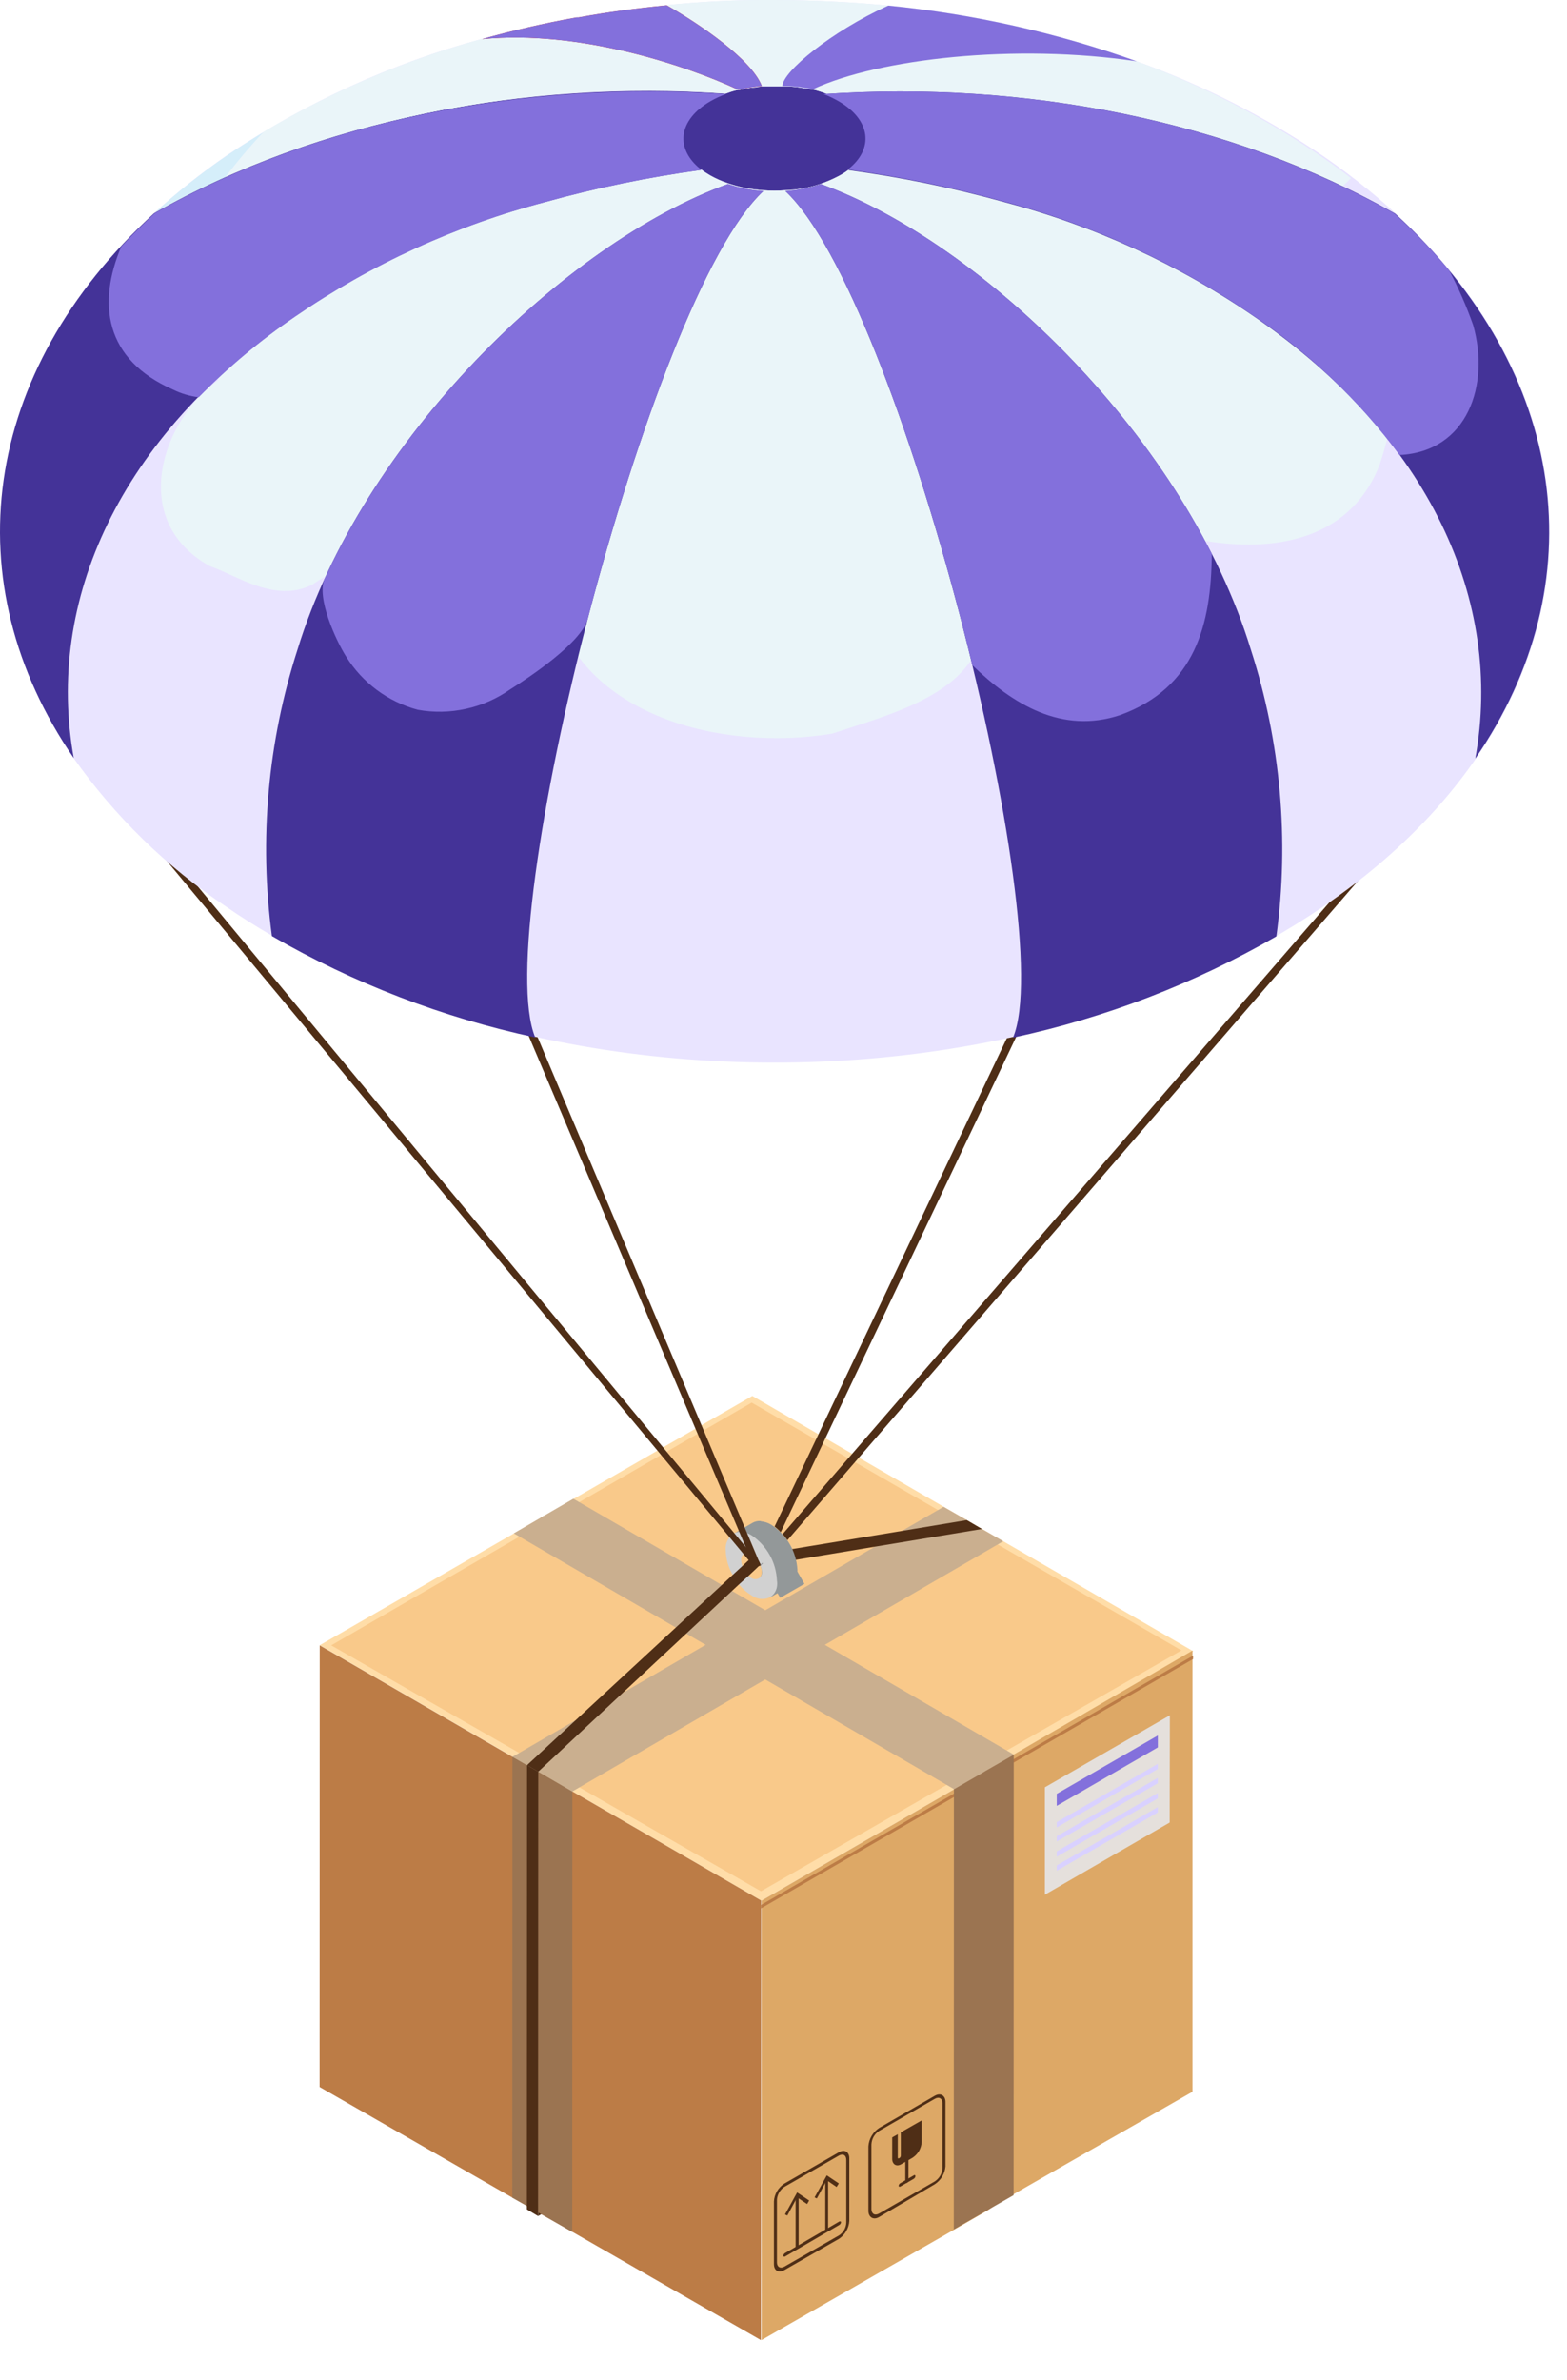 <svg width="27" height="41" viewBox="0 0 27 41" fill="none" xmlns="http://www.w3.org/2000/svg">
<path d="M9.471 38.058L9.271 38.173V37.943L9.471 37.83V38.058Z" fill="#4F2E16"/>
<path d="M17.286 26.549L16.258 25.954L12.963 24.046L9.888 25.817L9.38 26.112L9.328 26.142L8.857 26.413L5.509 28.34L8.53 30.086L8.834 30.262L8.886 30.293L9.375 30.575L9.862 30.858L13.119 32.74L16.444 30.82L16.931 30.538L16.983 30.507L17.474 30.222L20.561 28.444L17.286 26.549Z" fill="#FFDDA8"/>
<path d="M13.116 32.738L13.112 40.31L9.86 38.444L9.846 38.437L9.271 38.108L9.079 37.997L8.829 37.856L8.526 37.682L5.507 35.95L5.509 28.342L8.829 30.262L9.081 30.406L9.274 30.519L9.862 30.858L13.116 32.738Z" fill="#BC7C46"/>
<path d="M17.467 30.222L17.199 30.378L17.006 30.491L16.968 30.512L16.916 30.542L16.446 30.818L13.123 32.738V40.308L16.446 38.404L17.015 38.077L17.187 37.955L17.455 37.802L20.547 36.032V28.432L17.467 30.222Z" fill="#DDA866"/>
<path d="M13.761 38.7L13.709 38.731V37.844L13.761 37.813V38.7Z" fill="#4F2E16"/>
<path d="M13.942 37.905L13.907 37.966L13.735 37.851L13.566 38.164L13.526 38.145L13.735 37.766L13.942 37.905Z" fill="#4F2E16"/>
<path d="M14.269 38.406L14.22 38.437V37.55L14.269 37.522V38.406Z" fill="#4F2E16"/>
<path d="M14.453 37.611L14.415 37.672L14.246 37.557L14.074 37.87L14.036 37.851L14.246 37.472L14.453 37.611Z" fill="#4F2E16"/>
<path d="M14.465 38.324L13.523 38.872C13.509 38.872 13.498 38.872 13.498 38.858C13.498 38.849 13.501 38.84 13.505 38.833C13.51 38.825 13.516 38.818 13.523 38.813L14.465 38.265C14.479 38.265 14.491 38.265 14.491 38.279C14.49 38.288 14.487 38.297 14.483 38.305C14.478 38.312 14.472 38.319 14.465 38.324Z" fill="#4F2E16"/>
<path d="M14.458 38.564L13.516 39.103C13.418 39.159 13.335 39.115 13.335 38.999V37.922C13.338 37.859 13.357 37.799 13.388 37.745C13.42 37.692 13.464 37.646 13.516 37.613L14.458 37.072C14.556 37.016 14.634 37.072 14.634 37.176V38.256C14.631 38.317 14.613 38.377 14.582 38.431C14.552 38.484 14.509 38.53 14.458 38.564ZM13.516 37.67C13.479 37.694 13.448 37.727 13.426 37.765C13.403 37.804 13.39 37.847 13.387 37.891V38.971C13.387 39.051 13.446 39.084 13.516 39.044L14.458 38.505C14.495 38.481 14.525 38.448 14.547 38.41C14.568 38.371 14.581 38.328 14.582 38.284V37.206C14.582 37.124 14.526 37.091 14.455 37.131L13.516 37.67Z" fill="#4F2E16"/>
<path d="M16.107 37.625L15.147 38.19C15.046 38.249 14.963 38.19 14.963 38.084V36.973C14.967 36.91 14.986 36.848 15.018 36.793C15.05 36.738 15.094 36.691 15.147 36.656L16.109 36.1C16.208 36.044 16.291 36.1 16.291 36.206V37.317C16.286 37.379 16.267 37.439 16.235 37.492C16.203 37.546 16.159 37.591 16.107 37.625ZM15.147 36.707C15.108 36.733 15.075 36.768 15.052 36.809C15.029 36.85 15.017 36.896 15.015 36.943V38.053C15.015 38.136 15.074 38.171 15.147 38.129L16.107 37.576C16.146 37.55 16.179 37.515 16.202 37.474C16.225 37.433 16.238 37.387 16.239 37.34V36.23C16.239 36.147 16.18 36.112 16.107 36.154L15.147 36.707Z" fill="#4F2E16"/>
<path d="M15.627 37.602C15.611 37.602 15.599 37.602 15.599 37.585V36.79C15.599 36.781 15.602 36.772 15.607 36.764C15.612 36.756 15.619 36.749 15.627 36.745C15.63 36.743 15.633 36.742 15.636 36.742C15.639 36.742 15.642 36.743 15.644 36.744C15.647 36.746 15.649 36.748 15.651 36.751C15.652 36.753 15.653 36.756 15.653 36.759V37.555C15.652 37.564 15.65 37.573 15.645 37.581C15.641 37.589 15.635 37.596 15.627 37.602Z" fill="#4F2E16"/>
<path d="M15.745 37.531L15.509 37.667C15.495 37.667 15.483 37.667 15.483 37.653C15.484 37.644 15.487 37.636 15.491 37.628C15.496 37.62 15.502 37.614 15.509 37.609L15.745 37.472C15.747 37.469 15.75 37.468 15.754 37.467C15.757 37.467 15.761 37.467 15.764 37.469C15.767 37.47 15.77 37.473 15.771 37.476C15.773 37.479 15.774 37.483 15.773 37.486C15.772 37.495 15.769 37.504 15.764 37.512C15.759 37.52 15.752 37.526 15.745 37.531Z" fill="#4F2E16"/>
<path d="M15.881 36.526V36.898C15.878 36.952 15.862 37.005 15.835 37.052C15.807 37.099 15.769 37.139 15.723 37.169L15.531 37.279C15.444 37.331 15.373 37.279 15.373 37.19V36.818L15.469 36.764V37.162C15.469 37.178 15.469 37.185 15.495 37.176C15.503 37.171 15.509 37.164 15.514 37.157C15.518 37.149 15.521 37.14 15.521 37.131V36.731L15.881 36.526Z" fill="#4F2E16"/>
<path d="M12.952 24.161L5.707 28.342L13.112 32.578L20.357 28.429L12.952 24.161Z" fill="#F9C98A"/>
<path d="M20.557 28.519V28.578L13.114 32.872V32.813L20.557 28.519Z" fill="#BC7C46"/>
<path d="M16.978 30.507L16.928 30.538L9.318 26.142L9.37 26.112L16.978 30.507Z" fill="#BC7C46"/>
<path d="M16.968 30.514V30.637H16.916V30.543L16.968 30.514Z" fill="#BC7C46"/>
<path d="M17.467 30.218L17.465 37.813L16.434 38.404L16.436 30.813L17.467 30.218Z" fill="#9B7451"/>
<path d="M17.47 30.225L16.978 30.507L16.928 30.538L16.439 30.82L8.853 26.413L9.319 26.142L9.37 26.112L9.879 25.817L17.47 30.225Z" fill="#CAAF8F"/>
<path d="M9.862 30.853L9.86 38.444L9.846 38.437L8.827 37.856L8.829 30.258L9.862 30.853Z" fill="#9B7451"/>
<path d="M17.286 26.549L9.86 30.86L9.373 30.576L9.319 30.545L8.883 30.293L8.829 30.263L15.072 26.644L15.54 26.371L16.258 25.956L16.658 26.185L16.919 26.338L17.286 26.549Z" fill="#CAAF8F"/>
<path d="M20.154 31.394L18.004 32.637V30.787L20.157 29.547L20.154 31.394Z" fill="#E5E0DC"/>
<path d="M19.95 30.1L18.208 31.107V30.9L19.95 29.895V30.1Z" fill="#8370DC"/>
<path d="M19.95 30.472L18.208 31.479V31.387L19.95 30.383V30.472Z" fill="#D9D1FF"/>
<path d="M19.95 30.717L18.208 31.721V31.63L19.95 30.625V30.717Z" fill="#D9D1FF"/>
<path d="M19.95 30.978L18.208 31.983V31.891L19.95 30.886V30.978Z" fill="#D9D1FF"/>
<path d="M19.95 31.22L18.208 32.225V32.133L19.95 31.128V31.22Z" fill="#D9D1FF"/>
<path d="M16.919 26.338L15.072 26.643L13.043 26.98L13.013 26.789L15.54 26.371L16.658 26.185L16.919 26.338Z" fill="#4F2E16"/>
<path d="M13.54 26.724L13.122 26.964L13.443 27.523L13.861 27.283L13.54 26.724Z" fill="#939899"/>
<path d="M12.846 26.403C12.842 26.44 12.842 26.477 12.846 26.514C12.848 26.589 12.859 26.663 12.881 26.735C12.907 26.735 12.932 26.742 12.954 26.756C13.007 26.791 13.051 26.837 13.083 26.891C13.114 26.946 13.133 27.006 13.138 27.069C13.137 27.096 13.131 27.123 13.119 27.147C13.167 27.204 13.226 27.251 13.29 27.288C13.322 27.308 13.356 27.323 13.392 27.333C13.426 27.348 13.463 27.355 13.5 27.355C13.537 27.355 13.574 27.348 13.608 27.333C13.65 27.308 13.682 27.271 13.702 27.227C13.729 27.169 13.742 27.105 13.74 27.041C13.731 26.885 13.686 26.734 13.608 26.599C13.53 26.464 13.421 26.349 13.29 26.265C13.237 26.232 13.177 26.212 13.114 26.206C13.066 26.202 13.018 26.213 12.975 26.236C12.943 26.254 12.915 26.278 12.893 26.306C12.871 26.335 12.855 26.368 12.846 26.403Z" fill="#939899"/>
<path d="M12.632 26.425L12.966 26.232C13.008 26.208 13.056 26.198 13.105 26.201L13.693 27.222C13.673 27.267 13.64 27.303 13.599 27.328L13.262 27.521L13.074 27.192C13.09 27.184 13.103 27.171 13.109 27.154C13.121 27.13 13.128 27.104 13.128 27.076C13.124 27.014 13.105 26.953 13.073 26.898C13.041 26.844 12.997 26.798 12.944 26.764C12.923 26.75 12.897 26.742 12.872 26.742C12.855 26.738 12.838 26.738 12.822 26.742L12.632 26.425Z" fill="#939899"/>
<path d="M12.952 26.448C12.921 26.428 12.886 26.413 12.851 26.403C12.816 26.39 12.779 26.385 12.742 26.387C12.705 26.39 12.669 26.4 12.636 26.418C12.59 26.45 12.554 26.493 12.531 26.544C12.507 26.595 12.498 26.651 12.505 26.707C12.509 26.857 12.551 27.003 12.627 27.133C12.658 27.19 12.694 27.244 12.735 27.295C12.796 27.37 12.869 27.433 12.952 27.483C12.997 27.516 13.05 27.536 13.105 27.542C13.161 27.547 13.216 27.538 13.267 27.514C13.299 27.494 13.326 27.468 13.347 27.436C13.367 27.405 13.381 27.37 13.387 27.333C13.393 27.297 13.393 27.261 13.387 27.225C13.38 27.07 13.338 26.919 13.262 26.785C13.186 26.65 13.08 26.534 12.952 26.448ZM13.133 27.069C13.133 27.097 13.126 27.124 13.114 27.149C13.105 27.164 13.093 27.176 13.079 27.185C13.059 27.196 13.037 27.202 13.015 27.202C12.993 27.202 12.971 27.196 12.952 27.185C12.936 27.175 12.921 27.164 12.907 27.152C12.858 27.107 12.82 27.051 12.796 26.989C12.78 26.952 12.771 26.912 12.771 26.872C12.769 26.849 12.774 26.827 12.783 26.807C12.792 26.787 12.807 26.77 12.825 26.756C12.841 26.752 12.858 26.752 12.874 26.756C12.901 26.754 12.928 26.762 12.949 26.778C12.965 26.787 12.98 26.798 12.994 26.811L13.013 26.792L13.145 26.93L13.105 26.971C13.118 27.002 13.126 27.035 13.128 27.069H13.133Z" fill="#D1D1D1"/>
<path d="M9.274 30.519L9.271 38.173L9.078 38.058L9.081 30.406L9.274 30.519Z" fill="#4F2E16"/>
<path d="M13.142 26.912L13.102 26.952C13.079 26.89 13.041 26.835 12.992 26.792L13.01 26.773L13.142 26.912Z" fill="#D1D1D1"/>
<path d="M13.102 26.952L12.902 27.14L12.73 27.295L9.274 30.519L9.081 30.406L12.622 27.131L12.792 26.975L12.992 26.789C13.041 26.834 13.079 26.89 13.102 26.952Z" fill="#4F2E16"/>
<path d="M13.076 26.895C13.088 26.917 13.099 26.94 13.107 26.963L13.057 26.919L13.076 26.895Z" fill="#4F2E16"/>
<path d="M25.138 12.965L13.486 26.425C13.515 26.458 13.543 26.494 13.568 26.53L25.138 13.165V12.965Z" fill="#4F2E16"/>
<path d="M13.013 27.011L1.241 12.869L1.344 12.782L13.102 26.952L13.013 27.011Z" fill="#4F2E16"/>
<path d="M12.992 26.985L8.719 16.925L8.843 16.871L13.102 26.952L12.992 26.985Z" fill="#4F2E16"/>
<path d="M13.076 26.895C13.088 26.917 13.099 26.94 13.107 26.964L13.046 26.933L13.069 26.881C13.072 26.886 13.075 26.89 13.076 26.895Z" fill="#4F2E16"/>
<path d="M18.07 16.681L13.453 26.392C13.42 26.357 13.384 26.325 13.347 26.295L17.947 16.624L18.07 16.681Z" fill="#4F2E16"/>
<path d="M22.364 2.986C17.392 -0.426 9.333 -0.428 4.361 2.986C-0.611 6.4 -0.614 11.928 4.361 15.339C9.335 18.751 17.392 18.754 22.364 15.339C27.336 11.925 27.326 6.398 22.364 2.986Z" fill="#443398"/>
<path d="M26.599 8.031C26.249 6.078 24.98 4.186 22.794 2.685C21.798 2.01 20.72 1.462 19.587 1.057C18.204 0.562 16.766 0.24 15.305 0.096C14.658 0.034 14.009 0.002 13.356 0H13.137C12.592 0 12.041 0.033 11.49 0.087C10.94 0.141 10.472 0.205 9.97 0.296H9.935C9.384 0.395 8.843 0.519 8.311 0.668C6.747 1.091 5.263 1.767 3.918 2.671C3.477 2.973 3.057 3.306 2.662 3.666C5.485 2.061 9.05 1.377 12.502 1.614C12.566 1.59 12.631 1.569 12.697 1.553H12.733C12.802 1.535 12.872 1.521 12.942 1.511C13.003 1.511 13.067 1.492 13.133 1.487H13.241H13.476H13.613L13.742 1.501C13.779 1.505 13.816 1.511 13.853 1.52C13.862 1.517 13.872 1.517 13.881 1.52L13.98 1.541H14.008C14.173 1.581 14.332 1.644 14.479 1.729C14.558 1.772 14.631 1.825 14.697 1.885C14.764 1.934 14.82 1.997 14.861 2.069C14.902 2.141 14.928 2.22 14.937 2.303C14.946 2.385 14.938 2.468 14.914 2.547C14.889 2.627 14.848 2.7 14.794 2.762C14.706 2.867 14.599 2.954 14.479 3.019C14.189 3.177 13.867 3.266 13.537 3.278C13.408 3.288 13.278 3.288 13.149 3.278C12.941 3.264 12.737 3.223 12.54 3.155C12.434 3.12 12.331 3.074 12.234 3.019C12.179 2.987 12.126 2.952 12.076 2.913C10.811 3.045 9.565 3.319 8.361 3.73C7.194 4.155 6.087 4.729 5.067 5.438C2.041 7.513 0.77 10.339 1.259 13.045C1.973 14.059 2.868 14.932 3.899 15.62C4.149 15.794 4.408 15.956 4.674 16.111C6.086 16.926 7.616 17.515 9.21 17.857C13.446 18.799 18.246 18.255 21.844 16.21C22.166 16.027 22.479 15.834 22.785 15.627C25.82 13.563 27.091 10.737 26.599 8.031Z" fill="#E9E4FF"/>
<path d="M3.911 2.678C3.47 2.98 3.05 3.313 2.655 3.673C3.05 3.438 3.462 3.245 3.883 3.057C4.088 2.784 4.309 2.523 4.544 2.275C4.328 2.405 4.116 2.539 3.911 2.678Z" fill="#D5EEFA"/>
<path d="M3.617 9.753C4.088 9.913 4.737 10.393 5.377 10.073C5.848 9.753 6.337 9.603 6.497 8.953C6.817 9.913 7.137 11.836 8.577 11.516C8.897 11.516 9.377 10.876 9.537 10.396C10.008 12.316 12.418 12.956 14.338 12.638C15.298 12.318 16.578 11.998 16.898 11.038C17.22 10.238 17.86 9.598 17.86 8.798C17.86 9.118 18.02 9.598 18.331 9.438C18.651 9.438 18.331 8.798 18.491 8.478C20.091 9.438 22.962 10.078 23.771 8.007C24.091 7.047 24.253 5.767 23.453 4.807C23.133 4.487 22.983 4.007 22.653 3.687C22.973 3.847 23.124 3.367 23.124 3.217C23.18 3.167 23.23 3.118 23.277 3.068C23.117 2.944 22.952 2.821 22.778 2.704C21.788 2.023 20.716 1.47 19.587 1.057C18.204 0.562 16.766 0.24 15.305 0.096C14.658 0.034 14.009 0.002 13.356 0H13.137C12.592 0 12.041 0.033 11.49 0.087C10.94 0.141 10.472 0.205 9.97 0.296H9.935C9.384 0.395 8.843 0.519 8.311 0.668C6.99 1.029 5.724 1.568 4.547 2.268C4.311 2.516 4.091 2.777 3.885 3.05C6.598 1.884 9.553 1.391 12.498 1.614C12.561 1.59 12.627 1.569 12.693 1.553H12.728C12.797 1.535 12.867 1.521 12.938 1.511C12.999 1.511 13.062 1.492 13.128 1.487H13.236H13.472H13.608L13.738 1.501C13.775 1.505 13.812 1.511 13.848 1.52C13.857 1.517 13.867 1.517 13.876 1.52L13.975 1.541H14.003C14.169 1.581 14.327 1.644 14.474 1.729C14.553 1.772 14.626 1.825 14.693 1.885C14.759 1.934 14.815 1.997 14.856 2.069C14.898 2.141 14.924 2.22 14.932 2.303C14.942 2.385 14.934 2.468 14.909 2.547C14.884 2.627 14.844 2.7 14.789 2.762C14.701 2.867 14.594 2.954 14.474 3.019C14.185 3.177 13.862 3.266 13.533 3.278C13.404 3.288 13.274 3.288 13.145 3.278C12.937 3.264 12.732 3.223 12.535 3.155C12.429 3.12 12.327 3.074 12.229 3.019C12.174 2.987 12.121 2.952 12.072 2.913C10.806 3.045 9.56 3.319 8.356 3.73C7.189 4.155 6.082 4.729 5.062 5.438C4.578 5.769 4.12 6.138 3.692 6.539H3.775C2.817 7.193 2.177 8.953 3.617 9.753Z" fill="#EAF5F9"/>
<path d="M12.079 2.927C11.173 3.05 10.277 3.234 9.396 3.478C7.853 3.881 6.392 4.549 5.078 5.452C2.052 7.527 0.782 10.353 1.271 13.059C-0.802 10.045 -0.338 6.414 2.655 3.673C5.478 2.068 9.043 1.384 12.495 1.621C12.406 1.654 12.319 1.694 12.236 1.741C11.679 2.066 11.624 2.57 12.079 2.927Z" fill="#443398"/>
<path d="M14.617 2.93C15.523 3.052 16.419 3.236 17.3 3.48C18.842 3.885 20.302 4.553 21.616 5.457C24.639 7.535 25.91 10.361 25.42 13.066C27.493 10.052 27.032 6.422 24.039 3.68C21.215 2.073 17.653 1.386 14.201 1.621C14.29 1.655 14.377 1.696 14.46 1.744C15.018 2.066 15.069 2.57 14.617 2.93Z" fill="#443398"/>
<path d="M9.222 17.871C7.628 17.529 6.097 16.94 4.685 16.125C4.462 14.466 4.613 12.777 5.128 11.184C6.224 7.607 9.726 4.191 12.542 3.17C12.739 3.237 12.944 3.278 13.152 3.292C11.177 5.134 8.436 15.984 9.222 17.871Z" fill="#443398"/>
<path d="M17.455 17.874C19.049 17.533 20.58 16.944 21.992 16.13C22.218 14.471 22.067 12.782 21.552 11.189C20.46 7.612 16.959 4.191 14.142 3.17C13.945 3.237 13.741 3.278 13.533 3.292C15.507 5.134 18.241 15.987 17.455 17.874Z" fill="#443398"/>
<path d="M13.126 1.482C13.06 1.482 12.996 1.497 12.935 1.506C12.865 1.516 12.795 1.531 12.726 1.548C11.801 1.118 9.966 0.511 8.309 0.673C8.841 0.524 9.382 0.4 9.933 0.301H9.968C10.469 0.209 10.977 0.141 11.488 0.092C12.057 0.414 12.952 1.026 13.126 1.482Z" fill="#CC0E0E"/>
<path d="M12.246 1.741C12.329 1.694 12.415 1.654 12.505 1.621C9.053 1.386 5.49 2.068 2.664 3.673C2.462 3.861 2.271 4.052 2.09 4.245C1.678 5.217 1.793 6.191 2.986 6.713C3.124 6.781 3.272 6.824 3.424 6.843C3.932 6.326 4.489 5.86 5.088 5.452C6.402 4.549 7.863 3.881 9.406 3.478C10.286 3.234 11.182 3.05 12.088 2.927C11.624 2.57 11.679 2.066 12.246 1.741Z" fill="#8370DC"/>
<path d="M25.383 5.6C25.269 5.277 25.131 4.962 24.971 4.659C24.68 4.311 24.366 3.984 24.03 3.68C21.206 2.073 17.644 1.386 14.192 1.621C14.281 1.655 14.367 1.696 14.45 1.744C15.008 2.066 15.062 2.57 14.608 2.92C15.514 3.043 16.41 3.227 17.291 3.471C18.832 3.875 20.293 4.544 21.606 5.447C22.572 6.096 23.42 6.904 24.114 7.838C25.293 7.779 25.674 6.624 25.383 5.6Z" fill="#8370DC"/>
<path d="M13.152 3.292C12.944 3.278 12.739 3.237 12.542 3.17C10.048 4.073 7.017 6.857 5.594 9.967C5.446 10.295 5.794 11.043 5.963 11.309C6.243 11.76 6.684 12.088 7.196 12.226C7.473 12.277 7.756 12.271 8.03 12.21C8.305 12.15 8.564 12.035 8.794 11.873C9.135 11.659 10.022 11.066 10.128 10.657C10.963 7.447 12.156 4.221 13.152 3.292Z" fill="#8370DC"/>
<path d="M14.142 3.17C13.945 3.237 13.741 3.278 13.533 3.292C14.613 4.299 15.919 7.998 16.754 11.459C17.446 12.13 18.295 12.652 19.3 12.318C20.592 11.848 20.872 10.756 20.879 9.537C19.385 6.603 16.521 4.033 14.142 3.17Z" fill="#8370DC"/>
<path d="M15.305 0.096C14.326 0.541 13.488 1.231 13.481 1.482H13.601C13.645 1.485 13.688 1.489 13.73 1.496H13.773L13.841 1.511C13.85 1.508 13.86 1.508 13.869 1.511C13.903 1.515 13.936 1.522 13.968 1.532H13.996H14.018C15.147 1.012 17.486 0.744 19.587 1.056C18.204 0.562 16.766 0.24 15.305 0.096Z" fill="#8370DC"/>
<path d="M13.126 1.482C13.06 1.482 12.996 1.497 12.935 1.506C12.865 1.516 12.795 1.531 12.726 1.548C11.801 1.118 9.966 0.511 8.309 0.673C8.841 0.524 9.382 0.4 9.933 0.301H9.968C10.469 0.209 10.977 0.141 11.488 0.092C12.057 0.414 12.952 1.026 13.126 1.482Z" fill="#8370DC"/>
</svg>
